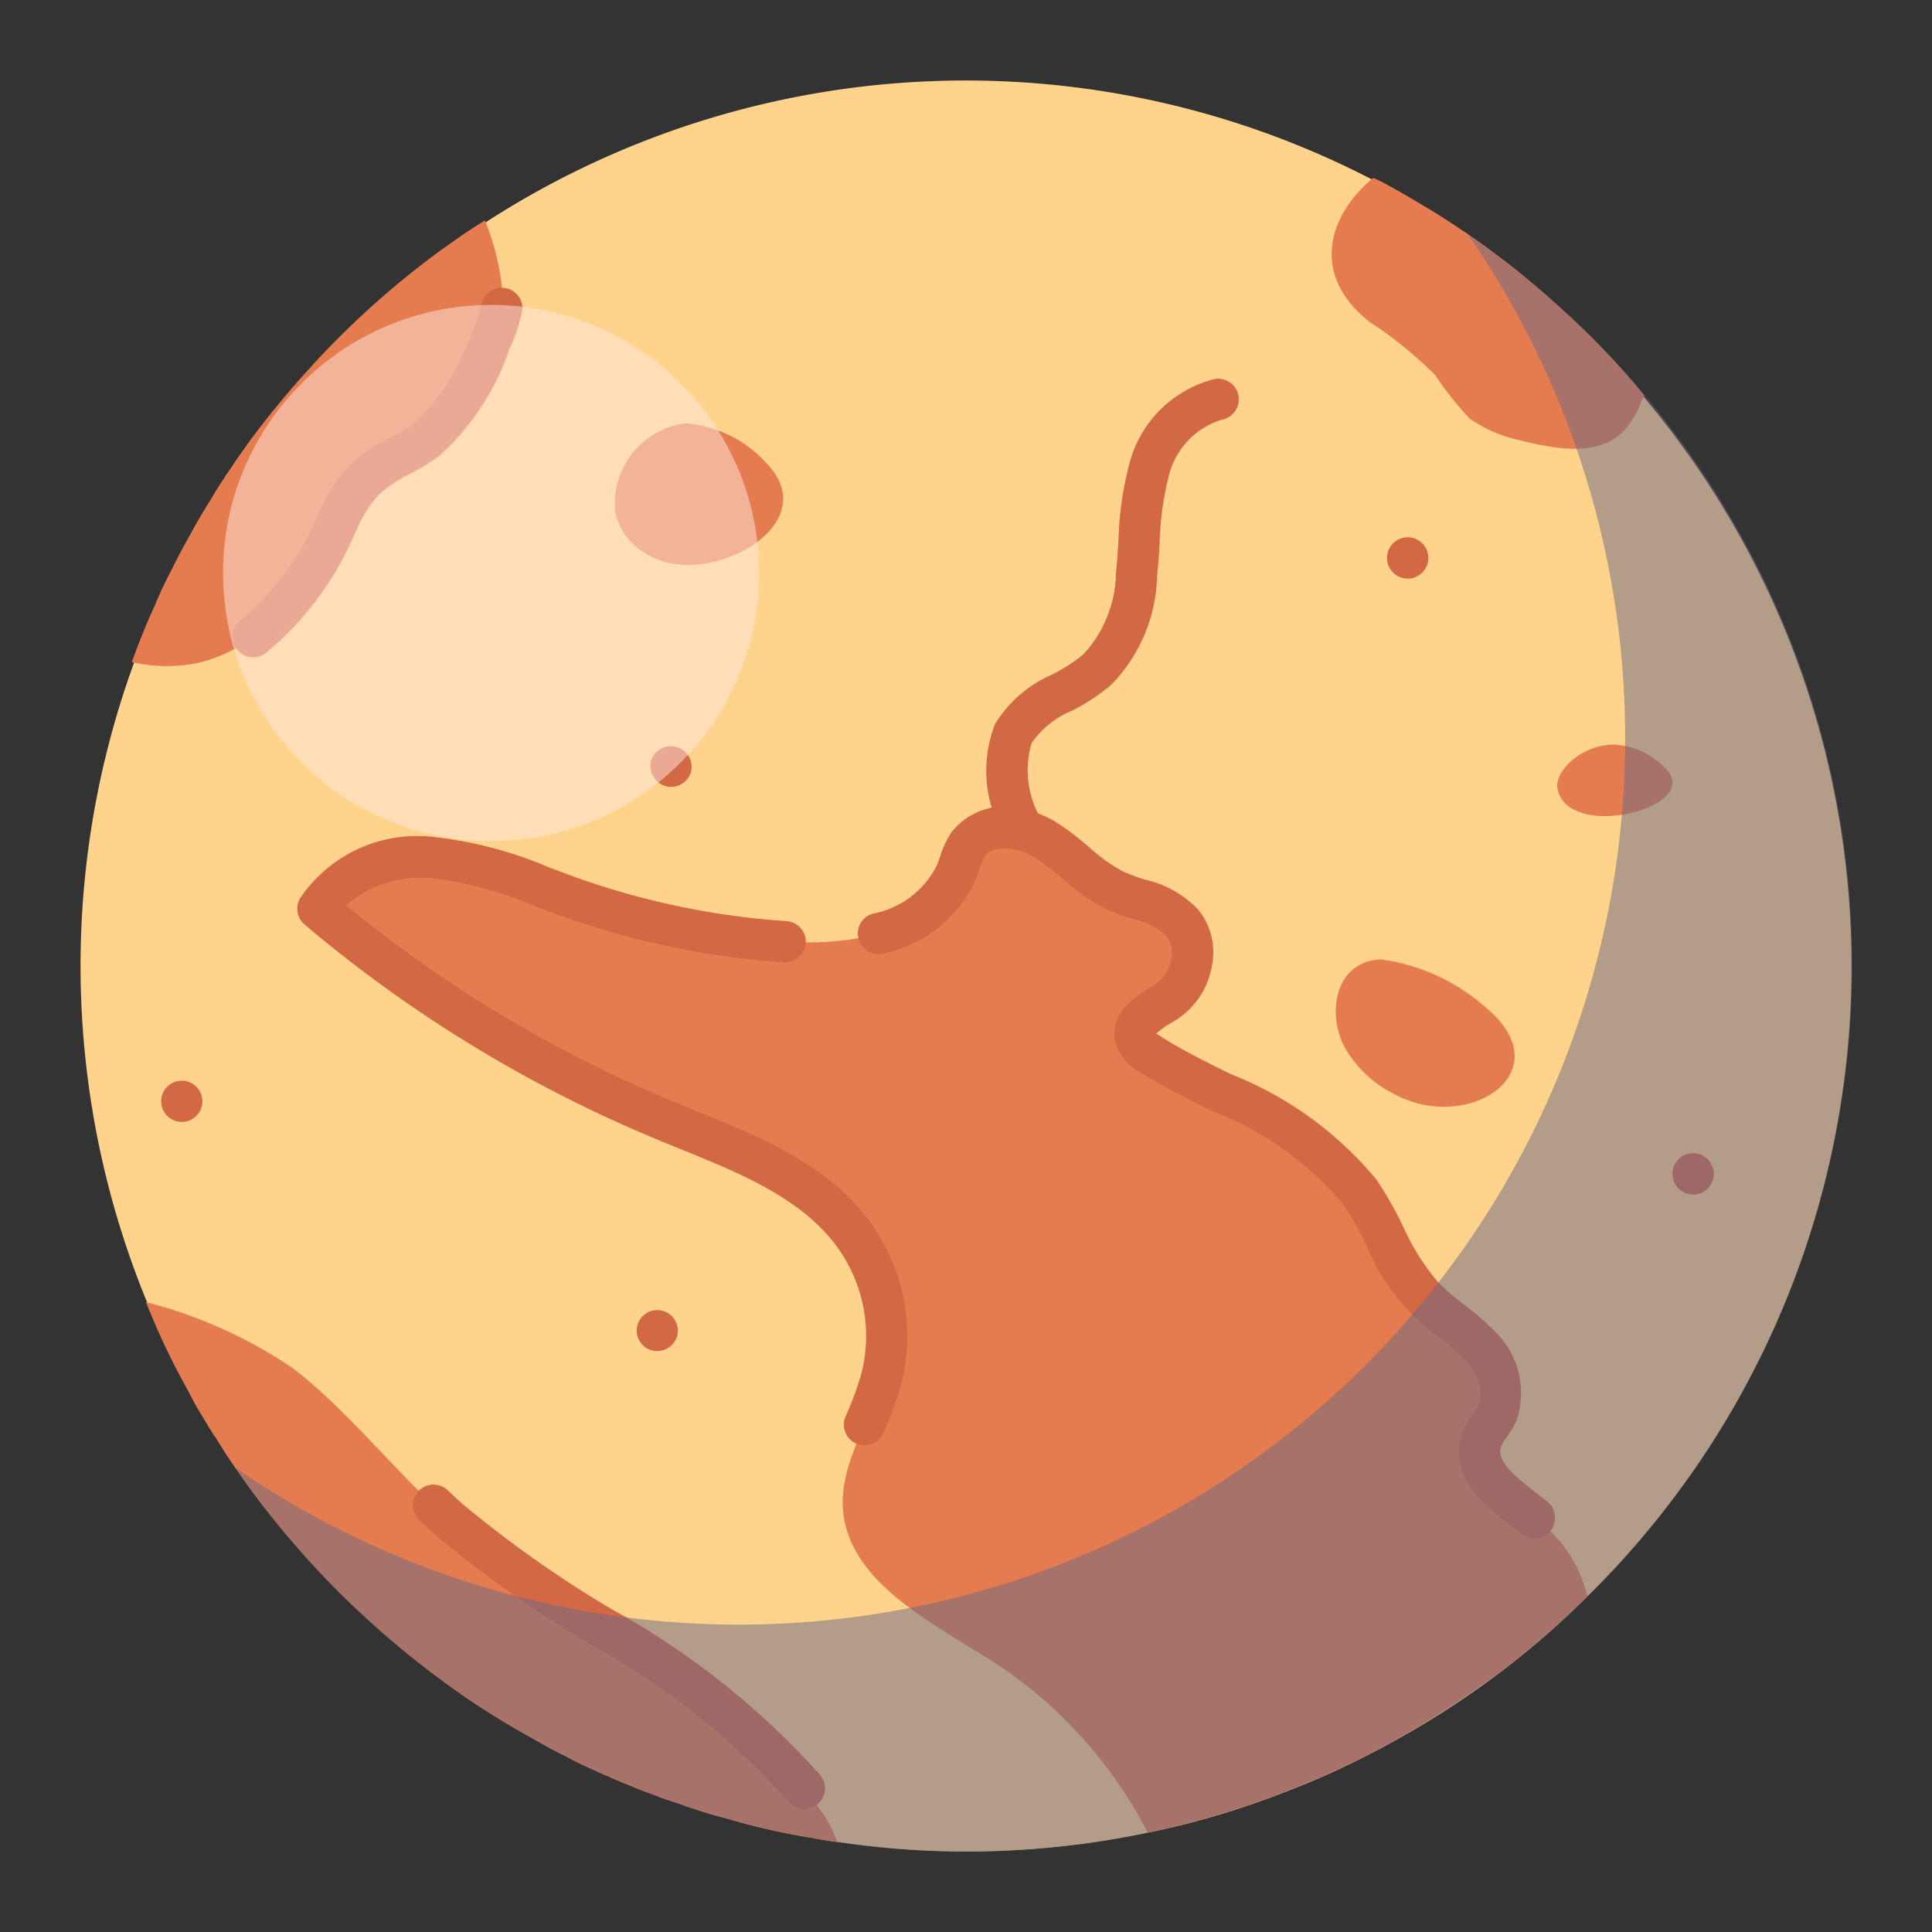 <?xml version="1.0" ?><svg data-name="Layer 3" id="Layer_3" viewBox="0 0 48 48" xmlns="http://www.w3.org/2000/svg"><rect x="0" y="0" width="48" height="48" fill="#333333" stroke="none"/><defs><style>.cls-1{fill:#ffd38b;}.cls-2{fill:#d36845;}.cls-3{fill:#e57c4f;}.cls-4{fill:#686886;}.cls-4,.cls-5{opacity:0.5;}.cls-5{fill:#ffeae5;}</style></defs><path class="cls-1" d="M40.845,9.871a19.64,19.64,0,0,0-2.056-2.149c-.258-.237-.525-.473-.796-.693-.267-.227-.545-.442-.83-.657-.212-.161-.432-.315-.657-.474l-.138-.097c-.041-.029-.04-.04-.088-.055-.289-.196-.578-.382-.898-.57-.299-.18-.598-.358-.879-.508a3.078,3.078,0,0,0-.382-.191A21.948,21.948,0,0,0,10.77,6.43,21.832,21.832,0,0,0,8.446,8.447c-.247.247-.494.504-.723.764-.461.5-.917,1.048-1.393,1.68-.1.134-.201.277-.301.42l-.184.265c-.03.052-.068.104-.126.186-.166.249-.33.497-.479.758a.647.647,0,0,0-.084.138c-.136.22-.272.451-.38.657-.175.31-.34.619-.489.926-.143.276-.266.551-.389.829-.192.412-.375.864-.576,1.419a21.979,21.979,0,0,0,.598,16.485A14.131,14.131,0,0,0,4.733,34.603c.136.273.293.537.475.832.025.043.051.089.081.132a.573.573,0,0,0,.1.146c.177.302.375.593.568.868.155.228.32.455.485.671q.291.384.584.737c.468.564.933,1.076,1.421,1.564.488.488,1,.953,1.564,1.421.522.434,1.074.849,1.692,1.271.562.374,1.136.722,1.699,1.028.223.128.447.255.674.358.192.101.386.202.584.291.158.074.316.147.447.199.199.094.409.178.603.255.171.075.343.14.499.194a5.046,5.046,0,0,0,.689.236,1.519,1.519,0,0,0,.28.105c.305.105.61.2.893.268a16.812,16.812,0,0,0,2.112.48c.216.043.443.086.636.104A21.685,21.685,0,0,0,24,46a21.911,21.911,0,0,0,4.521-.47,20.587,20.587,0,0,0,3.337-.982c.619-.235,1.187-.48,1.73-.747.317-.154.636-.318.949-.49a21.935,21.935,0,0,0,2.622-1.679,20.967,20.967,0,0,0,2.271-1.964A21.953,21.953,0,0,0,40.845,9.871Z"/><path class="cls-2" d="M41.937,29.662a.513.513,0,1,1,.256-.994.513.513,0,1,1-.256.994Z"/><path class="cls-3" d="M7.303,34.012c1.414,1.107,2.521,2.562,3.863,3.75,2.982,2.633,7.152,4.027,9.324,7.367a2.801,2.801,0,0,1,.307.635c-.215-.031-.42-.061-.625-.102a16.712,16.712,0,0,1-2.121-.482c-.307-.082-.605-.164-.891-.266a1.217,1.217,0,0,1-.225-.082c-.246-.072-.492-.164-.738-.256-.174-.061-.338-.123-.502-.195-.205-.082-.41-.164-.605-.256-.154-.061-.307-.133-.461-.205a6.427,6.427,0,0,1-.594-.297c-.225-.102-.441-.225-.656-.348-.584-.318-1.158-.666-1.711-1.035-.584-.4-1.148-.82-1.691-1.271s-1.066-.922-1.568-1.424-.973-1.025-1.424-1.568q-.292-.353-.584-.738c-.164-.215-.328-.441-.482-.666-.205-.287-.389-.574-.564-.861a.669.669,0,0,1-.102-.154,1.434,1.434,0,0,1-.102-.164c-.164-.266-.318-.523-.451-.789-.184-.338-.369-.676-.533-1.025-.102-.205-.195-.41-.287-.615-.082-.205-.174-.41-.256-.615A11.621,11.621,0,0,1,7.303,34.012Z"/><path class="cls-3" d="M41.413,19.124c.697.809-1.435,1.465-2.295.994a.71.71,0,0,1-.43-.584c-.01-.42.635-1.045,1.435-1.035A1.956,1.956,0,0,1,41.413,19.124Z"/><path class="cls-3" d="M38.79,7.668a19.449,19.449,0,0,1,2.06,2.152c-.031.072-.072.154-.102.225a2.089,2.089,0,0,1-.42.676c-.625.625-1.67.441-2.531.225a3.486,3.486,0,0,1-1.281-.543,8.185,8.185,0,0,1-.861-1.086A10.207,10.207,0,0,0,34.026,7.996c-1.486-1.168-1.025-2.654.092-3.576a3.094,3.094,0,0,1,.369.184c.307.164.615.348.922.533.297.174.584.359.871.553a.36.36,0,0,0,.082.051c.277.195.543.379.799.574.287.215.564.43.83.656C38.268,7.197,38.534,7.432,38.79,7.668Z"/><path class="cls-3" d="M36.802,35.805c-.266.789.666,1.383,1.322,1.906a3.319,3.319,0,0,1,1.312,1.947A20.887,20.887,0,0,1,37.161,41.625l-.799.553c-.594.4-1.199.779-1.824,1.127q-.476.261-.953.492c-.564.266-1.148.523-1.732.748a20.534,20.534,0,0,1-3.34.984,11.092,11.092,0,0,0-4.303-4.529c-1.414-.881-3.166-1.865-3.269-3.535-.061-1.096.635-2.07.932-3.125a4.264,4.264,0,0,0-.615-3.596c-1.066-1.527-2.961-2.172-4.672-2.879a32.795,32.795,0,0,1-8.689-5.287,3.028,3.028,0,0,1,2.92-1.26,12.377,12.377,0,0,1,3.228.932,19.968,19.968,0,0,0,5.461,1.148c1.65.102,3.648-.225,4.263-1.742a3.051,3.051,0,0,1,.287-.676,1.186,1.186,0,0,1,1.312-.359h.01a1.915,1.915,0,0,1,.594.246c.615.379,1.076.943,1.711,1.25.574.277,1.291.328,1.691.809a1.397,1.397,0,0,1-.389,1.957c-.348.225-.85.461-.779.881a.802.802,0,0,0,.42.461c1.762,1.096,3.955,1.68,5.154,3.381a21.248,21.248,0,0,0,1.568,2.592c.42.451.973.768,1.404,1.219a1.603,1.603,0,0,1,.451,1.691A5.84,5.84,0,0,0,36.802,35.805Z"/><path class="cls-3" d="M36.895,25.015c1.937,1.598-.369,3.115-2.162,2.213a2.923,2.923,0,0,1-1.291-1.148c-.502-.861-.287-2.203.871-2.244A4.939,4.939,0,0,1,36.895,25.015Z"/><path class="cls-3" d="M19.127,11.603c1.301,1.506-1.578,3.033-3.002,2.193a1.593,1.593,0,0,1-.84-1.076,2.017,2.017,0,0,1,1.742-2.203A3.035,3.035,0,0,1,19.127,11.603Z"/><path class="cls-3" d="M3.276,16.449c.174-.482.359-.953.574-1.414a8.711,8.711,0,0,1,.389-.83c.154-.318.318-.625.492-.932.113-.215.246-.441.379-.656a1.039,1.039,0,0,1,.102-.164c.143-.256.307-.502.471-.748.051-.072.102-.143.143-.215.154-.215.307-.441.461-.646.441-.584.902-1.148,1.394-1.68.236-.266.482-.523.728-.768a21.745,21.745,0,0,1,2.326-2.019c.287-.215.584-.42.881-.625l.43-.277a6.122,6.122,0,0,1,.451,1.988A3.655,3.655,0,0,1,12.17,8.508a5.709,5.709,0,0,1-1.588,2.428,10.699,10.699,0,0,0-1.557,1.014,4.003,4.003,0,0,0-.707,1.168c-.728,1.486-1.793,2.992-3.402,3.351A3.845,3.845,0,0,1,3.276,16.449Z"/><path class="cls-2" d="M34.845,14.359a.513.513,0,1,1,.256-.994.513.513,0,0,1-.256.994Z"/><path class="cls-2" d="M17.17,19.165a.515.515,0,0,1-.625.369.526.526,0,0,1-.369-.635.515.515,0,0,1,.994.266Z"/><path class="cls-2" d="M16.822,33.192a.517.517,0,0,1-.625.359.51.51,0,1,1,.625-.359Z"/><circle class="cls-2" cx="4.516" cy="27.362" r="0.512"/><path class="cls-2" d="M38.124,38.223a.508.508,0,0,1-.319-.112l-.225-.175c-.681-.527-1.616-1.249-1.263-2.295a1.911,1.911,0,0,1,.286-.532,1.487,1.487,0,0,0,.134-.215,1.136,1.136,0,0,0-.36-1.127,5.963,5.963,0,0,0-.635-.546,5.164,5.164,0,0,1-1.793-2.28A8.21,8.21,0,0,0,33.36,29.901,8.069,8.069,0,0,0,30.123,27.606c-.589-.291-1.199-.592-1.767-.947a1.254,1.254,0,0,1-.652-.795c-.123-.719.495-1.099.865-1.326l.138-.086a.973.973,0,0,0,.399-.66.687.687,0,0,0-.124-.537,1.796,1.796,0,0,0-.843-.423,5.345,5.345,0,0,1-.678-.255,5.176,5.176,0,0,1-1.071-.752,5.878,5.878,0,0,0-.686-.523,1.417,1.417,0,0,0-.443-.184.512.512,0,1,1,.236-.997,2.415,2.415,0,0,1,.754.314,6.836,6.836,0,0,1,.797.605,4.323,4.323,0,0,0,.859.614,4.282,4.282,0,0,0,.546.202,2.616,2.616,0,0,1,1.315.742,1.674,1.674,0,0,1,.351,1.342,1.997,1.997,0,0,1-.854,1.37l-.161.1a2.088,2.088,0,0,0-.38.272,1.606,1.606,0,0,1,.169.104c.529.33,1.117.62,1.684.9a8.96,8.96,0,0,1,3.621,2.623,9.34,9.34,0,0,1,.664,1.167,5.686,5.686,0,0,0,.857,1.368,5.727,5.727,0,0,0,.654.568,6.865,6.865,0,0,1,.748.649,2.12,2.12,0,0,1,.543,2.263,2.488,2.488,0,0,1-.221.367,1.119,1.119,0,0,0-.153.262c-.114.341.327.715.916,1.17l.236.185a.512.512,0,0,1-.319.913Z"/><path class="cls-2" d="M21.829,23.705a.512.512,0,0,1-.139-1.006,2.238,2.238,0,0,0,1.603-1.237l.062-.173a2.28,2.28,0,0,1,.28-.605,1.677,1.677,0,0,1,1.853-.563.513.513,0,0,1-.244.996c-.168-.042-.584-.109-.769.155a1.433,1.433,0,0,0-.15.348l-.079.22A3.247,3.247,0,0,1,21.969,23.686.518.518,0,0,1,21.829,23.705Z"/><path class="cls-2" d="M21.478,35.907a.512.512,0,0,1-.472-.712A8.44,8.44,0,0,0,21.38,34.201a3.752,3.752,0,0,0-.538-3.159c-.875-1.253-2.427-1.882-3.926-2.49l-.525-.215a33.275,33.275,0,0,1-8.825-5.369.512.512,0,0,1-.112-.648,3.509,3.509,0,0,1,3.411-1.514,9.974,9.974,0,0,1,2.771.744l.583.216a19.368,19.368,0,0,0,5.322,1.119.513.513,0,0,1,.477.545.521.521,0,0,1-.545.477,20.404,20.404,0,0,1-5.602-1.177l-.596-.221a9.067,9.067,0,0,0-2.494-.682,2.785,2.785,0,0,0-2.181.668,32.235,32.235,0,0,0,8.182,4.895l.519.212c1.639.664,3.333,1.351,4.378,2.848a4.796,4.796,0,0,1,.687,4.032,9.546,9.546,0,0,1-.416,1.114A.513.513,0,0,1,21.478,35.907Z"/><path class="cls-2" d="M19.987,44.943a.51.51,0,0,1-.401-.194,18.725,18.725,0,0,0-4.924-3.896,29.082,29.082,0,0,1-3.835-2.708c-.139-.123-.275-.249-.41-.377a.512.512,0,0,1,.707-.741q.187.179.381.35a28.393,28.393,0,0,0,3.701,2.608,19.744,19.744,0,0,1,5.181,4.126.512.512,0,0,1-.4.831Z"/><path class="cls-2" d="M25.378,21.132a.526.526,0,0,1-.503-.371l-.089-.299a3.189,3.189,0,0,1-.067-2.467,3.098,3.098,0,0,1,1.422-1.237,4.164,4.164,0,0,0,.778-.504,3.042,3.042,0,0,0,.807-2.025c.028-.264.044-.524.061-.784a8.359,8.359,0,0,1,.265-1.895A2.915,2.915,0,0,1,30.181,9.417a.512.512,0,1,1,.168,1.011,1.943,1.943,0,0,0-1.316,1.418,7.496,7.496,0,0,0-.223,1.662c-.017.276-.035.551-.064.824a3.995,3.995,0,0,1-1.14,2.682,4.963,4.963,0,0,1-.971.642,2.248,2.248,0,0,0-1.005.806,2.395,2.395,0,0,0,.136,1.705l.072.244a.51.51,0,0,1-.461.722Z"/><path class="cls-2" d="M6.291,16.331a.512.512,0,0,1-.309-.921A6.821,6.821,0,0,0,7.857,12.894l.051-.107A4.052,4.052,0,0,1,8.662,11.589a3.972,3.972,0,0,1,1.034-.715,4.986,4.986,0,0,0,.582-.35A5.343,5.343,0,0,0,11.7,8.305a3.914,3.914,0,0,0,.265-.748A.512.512,0,0,1,12.968,7.765a4.86,4.86,0,0,1-.329.949,6.187,6.187,0,0,1-1.751,2.632,6.005,6.005,0,0,1-.704.428,3.17,3.17,0,0,0-.789.531,3.178,3.178,0,0,0-.56.919l-.055.116A7.8,7.8,0,0,1,6.599,16.227.508.508,0,0,1,6.291,16.331Z"/><path class="cls-4" d="M36.481,5.837A22.02,22.02,0,0,1,5.851,36.467,22.024,22.024,0,1,0,36.481,5.837Z"/><circle class="cls-5" cx="12.201" cy="14.236" r="6.66"/></svg>